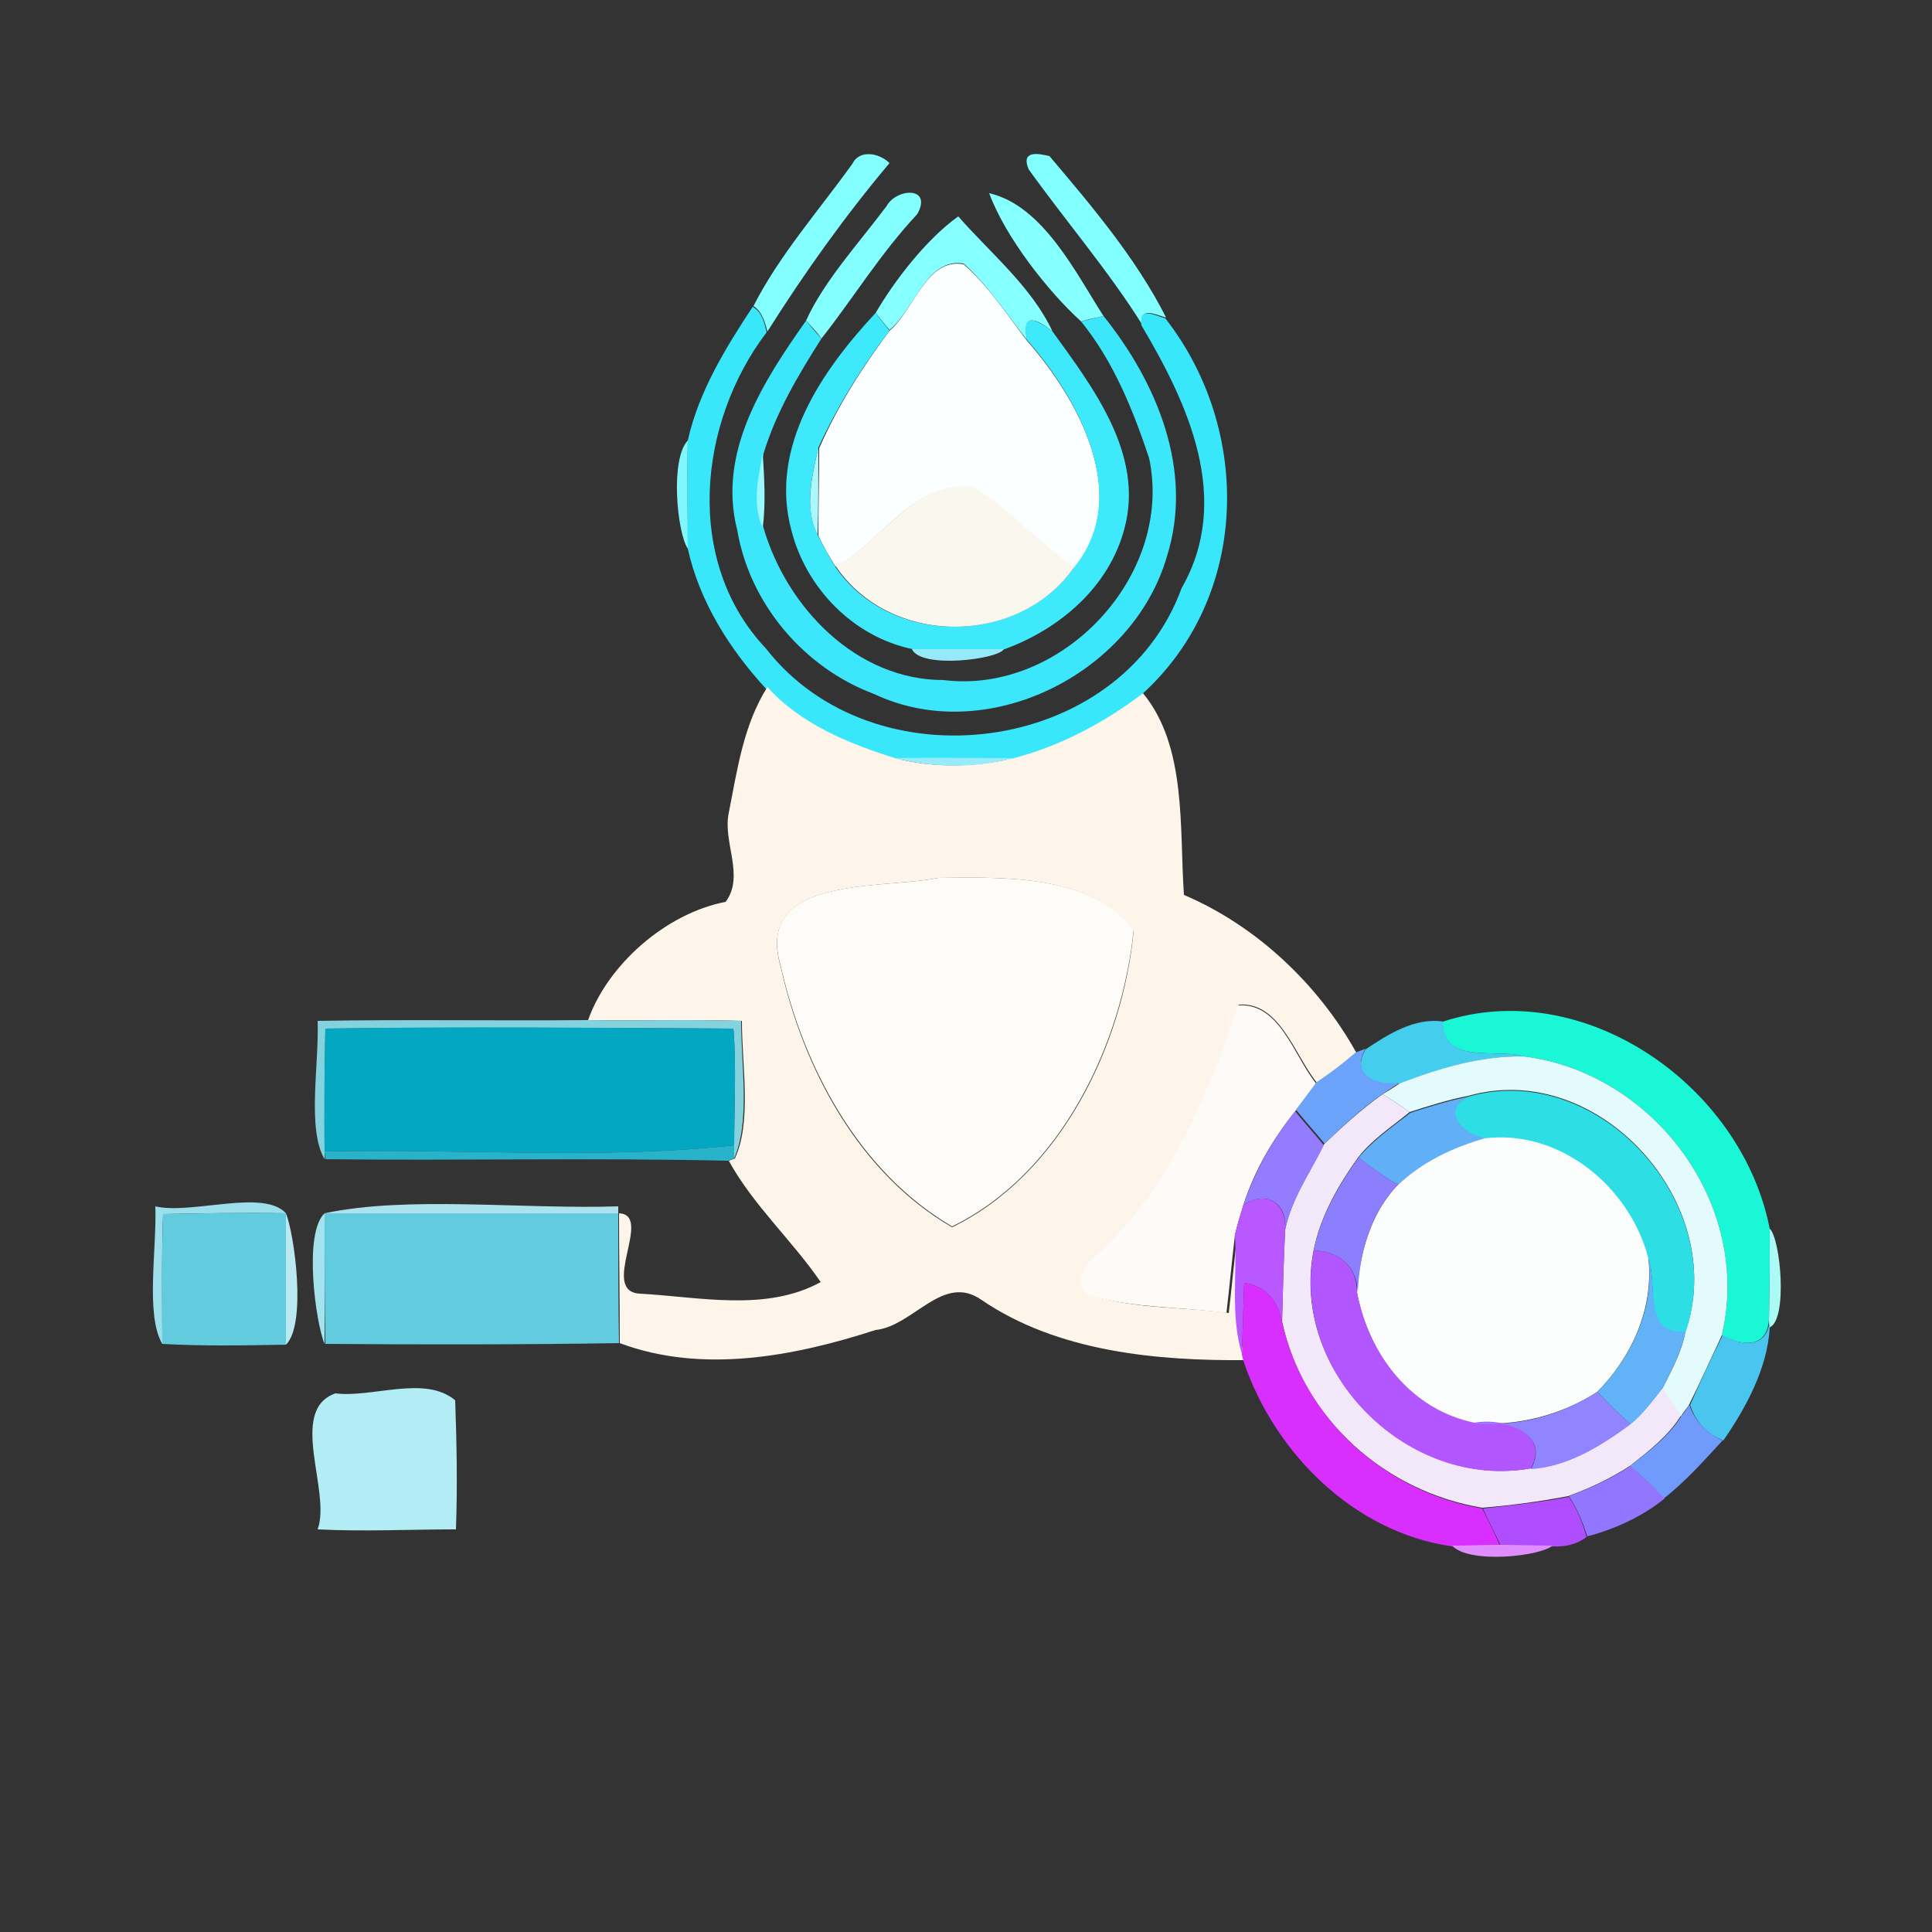 <?xml version="1.0" encoding="utf-8"?>
<!-- Generator: Adobe Illustrator 26.0.3, SVG Export Plug-In . SVG Version: 6.00 Build 0)  -->
<svg version="1.1" id="Layer_1" xmlns="http://www.w3.org/2000/svg" xmlns:xlink="http://www.w3.org/1999/xlink" x="0px" y="0px"
	 viewBox="0 0 250 250" style="enable-background:new 0 0 250 250;" xml:space="preserve">
<rect x="0" y="0" width="250" height="250" fill="#333333" stroke="none"/>
<style type="text/css">
	.st0{fill:#83FFFF;}
	.st1{fill:#82FFFF;}
	.st2{fill:#86FFFF;}
	.st3{fill:#85FFFF;}
	.st4{fill:#FBFFFF;}
	.st5{fill:#39E7FB;}
	.st6{fill:#3FE9FC;}
	.st7{fill:#3CE7FB;}
	.st8{fill:#80F7FE;}
	.st9{fill:#AAF8FE;}
	.st10{fill:#98F9FE;}
	.st11{fill:#FAF7EF;}
	.st12{fill:#96E9F9;}
	.st13{fill:#FDF5EA;}
	.st14{fill:#98EBF8;}
	.st15{fill:#FEFCF8;}
	.st16{fill:#FDFAF7;}
	.st17{fill:#19F7D7;}
	.st18{fill:#84D2DD;}
	.st19{fill:#45CDED;}
	.st20{fill:#04A7C2;}
	.st21{fill:#6CA3FA;}
	.st22{fill:#E3FBFC;}
	.st23{fill:#2DDEE5;}
	.st24{fill:#F2E8FA;}
	.st25{fill:#60AFF7;}
	.st26{fill:#937CFF;}
	.st27{fill:#FBFCFC;}
	.st28{fill:#29B3CB;}
	.st29{fill:#8B7FFE;}
	.st30{fill:#B858FE;}
	.st31{fill:#9CDFEB;}
	.st32{fill:#ACE2EC;}
	.st33{fill:#62CBDE;}
	.st34{fill:#BCE8F1;}
	.st35{fill:#A4E2ED;}
	.st36{fill:#ABFAF3;}
	.st37{fill:#B256FF;}
	.st38{fill:#61B2F7;}
	.st39{fill:#D82FFF;}
	.st40{fill:#4AC5F0;}
	.st41{fill:#B2EDF5;}
	.st42{fill:#9085FF;}
	.st43{fill:#709BFD;}
	.st44{fill:#9276FF;}
	.st45{fill:#B04EFF;}
	.st46{fill:#DF8DFF;}
</style>
<g id="_x23_83ffffff">
	<path class="st0" d="M110.3,21.2c0.9-1.9,3.5-1.4,4.8-0.1c-5.8,6.9-11,14.2-15.8,21.8c-0.3-1.2-0.7-2.6-1.8-3.3
		C100.8,33.1,105.9,27.3,110.3,21.2z"/>
	<path class="st0" d="M114.7,26.7c1.3-2.4,6-2.6,4,1c-4.7,5-8.3,10.9-12.4,16.1c-0.6-0.8-1.3-1.6-2-2.3
		C106.6,36.4,111.1,31.5,114.7,26.7z"/>
</g>
<g id="_x23_82ffffff">
	<path class="st1" d="M133.1,21.9c-1-2.4,1.1-2.1,2.7-1.7c5.5,6.5,11.2,13.2,15.1,20.9c-1.4-0.4-3.5-1.5-3.1,0.9
		C143.4,35,137.9,28.6,133.1,21.9z"/>
</g>
<g id="_x23_86ffffff">
	<path class="st2" d="M128,25c7,1.6,11.3,10.5,14.8,15.9c-1,0.2-1.9,0.4-2.9,0.7C135.6,37.7,130.1,30.7,128,25z"/>
</g>
<g id="_x23_85ffffff">
	<path class="st3" d="M113.3,40.5c2.4-4.1,6.5-9.5,10.7-12.5c4.1,4.7,9.5,9.1,12.2,14.9c-2.1-1.7-4-2.5-3.3,1.1
		c-2.6-3.3-5-7-8.2-9.9c-4.8-0.8-6.3,5.9-9.6,8.6C114.5,42,113.9,41.2,113.3,40.5z"/>
</g>
<g id="_x23_fbffffff">
	<path class="st4" d="M115.1,42.8c3.2-2.7,4.8-9.5,9.6-8.6c3.2,2.8,5.6,6.5,8.2,9.9c6.6,7.5,13.7,20.2,6.1,29.4
		c-4.6-3.2-8.3-7.5-13.1-10.4c-7.8-1-11.6,7-17.8,10.2c-0.8-1.3-1.6-2.6-2.2-4c0-3.8,0.1-7.5,0.1-11.3
		C108.4,52.5,111.6,47.5,115.1,42.8z"/>
</g>
<g id="_x23_39e7fbff">
	<path class="st5" d="M97.4,39.7c1.2,0.7,1.5,2,1.8,3.3c-8.9,11.7-10.7,29.7-0.1,40.9c13.9,17.9,45.9,13.9,53.8-7.8
		c6.6-11.5,0.8-23.9-5.2-34c-0.4-2.5,1.7-1.3,3.1-0.9c11.3,14.5,10.9,36.1-3.1,48.7c-5,3.8-10.6,6.8-16.7,8.4
		c-5.1,0-10.3-0.1-15.4,0c-6-1.9-12.2-4.4-16.5-9.2C94.4,84,90.5,77.8,89,71c0-4.7-0.1-9.4,0-14C90.4,50.7,93.9,45,97.4,39.7z"/>
</g>
<g id="_x23_3fe9fcff">
	<path class="st6" d="M102.4,68.6c-2.9-10.8,4-20.7,10.9-28.1c0.6,0.8,1.2,1.5,1.8,2.3c-3.6,4.7-6.7,9.7-9.2,15.1
		c-0.8,3.5-1.9,7.8-0.1,11.3c0.7,1.4,1.4,2.7,2.2,4c7,10.5,23.7,10.5,31,0.2c7.5-9.2,0.5-21.9-6.1-29.4c-0.8-3.6,1.1-2.8,3.3-1.1
		c5.2,7.2,11.9,15.9,9.3,25.5c-2,7.6-8.4,13-15.5,15.6c-4,0-8,0-11.9,0C110.4,82.4,104.3,76.1,102.4,68.6z"/>
</g>
<g id="_x23_3ce7fbff">
	<path class="st7" d="M139.9,41.6c0.9-0.2,1.9-0.5,2.9-0.7c6.9,8.6,11.7,20,8.2,31.1c-4.4,15.2-23.3,24.7-37.9,17.8
		c-9.1-3.4-16.1-11.7-17.7-21.2c-2.6-10.1,3.4-19.3,8.9-27.1c0.7,0.8,1.3,1.6,2,2.3c-3,4.7-5.9,9.6-7.5,14.9c-0.6,3.1-1.4,6.5,0,9.6
		c3,10.3,12,19.7,23.3,19.7c15.3,1.9,29.8-13.5,26.6-28.7C146.6,53,144.1,46.8,139.9,41.6z"/>
</g>
<g id="_x23_80f7feff">
	<path class="st8" d="M89,71c-1.4-2.1-2.3-11.6,0-14C88.9,61.7,89,66.3,89,71z"/>
</g>
<g id="_x23_aaf8feff">
	<path class="st9" d="M105.8,69.2c-1.8-3.4-0.7-7.7,0.1-11.3C105.9,61.7,105.9,65.4,105.8,69.2z"/>
</g>
<g id="_x23_98f9feff">
	<path class="st10" d="M98.7,68.3c-1.4-3-0.6-6.5,0-9.6C98.9,61.9,99.1,65.1,98.7,68.3z"/>
</g>
<g id="_x23_faf7efff">
	<path class="st11" d="M108.1,73.2c6.2-3.1,10.1-11.2,17.8-10.2c4.8,2.9,8.6,7.2,13.1,10.4C131.8,83.7,115.1,83.7,108.1,73.2z"/>
</g>
<g id="_x23_96e9f9ff">
	<path class="st12" d="M118,84c4,0,8,0,11.9,0C129.2,85.3,119.2,86.6,118,84z"/>
</g>
<g id="_x23_fdf5eaff">
	<path class="st13" d="M99.3,88.9c4.3,4.8,10.5,7.3,16.5,9.2c5,1.3,10.3,1.2,15.4,0c6.1-1.6,11.7-4.6,16.7-8.4
		c5.7,6.9,4.7,17.5,5.3,26.1c9.4,4,17.4,11.6,22.3,20.4c-1.6,1.4-3.3,2.7-5.1,3.9c-2.9-3.6-4.8-10.5-10.1-10.1
		c-4,11.9-8.9,24.1-18.4,32.7c-1.6,1.1-2.9,4.1-0.4,5c5.6,1.7,11.7,1.4,17.5,2.2c0.3-2.5,0.8-7.6,1.1-10.1
		c0.3,5.1-0.6,10.4,0.9,15.4l0.2,0.8c-11.6,0.1-24.4-1.1-34.2-7.8c-5-3.5-8.8,3.4-13.7,3.9c-10.5,3.4-22.4,5.7-33.1,1.7
		c0-5.6-0.1-11.2-0.1-16.8c4.5,0.2-2.6,10.1,2.7,10.4c7.6,0.4,16.3,2.4,23.4-1.5c-3.7-5.4-8.7-9.9-11.9-15.7l0.8-0.3
		c2.2-4.8,0.9-12,0.9-17.8c-6.7-0.2-13.3,0-19.9-0.1c2.5-7.1,10-13.8,17.8-15.3c2.5-3.4-0.4-7.7,0.4-11.5
		C95.4,99.6,96.2,93.8,99.3,88.9 M121.4,113.6c-7.2,1.5-23.8-0.4-20.4,11.4c2.9,13.2,10.1,26.8,22.2,33.8
		c14-6.8,22.1-23.5,23.5-38.4C141.3,113.1,129.7,113.5,121.4,113.6z"/>
</g>
<g id="_x23_98ebf8ff">
	<path class="st14" d="M115.8,98.1c5.1-0.1,10.3,0,15.4,0C126.2,99.4,120.8,99.4,115.8,98.1z"/>
</g>
<g id="_x23_fefcf8ff">
	<path class="st15" d="M121.4,113.6c8.3-0.1,19.9-0.5,25.3,6.7c-1.5,14.9-9.5,31.6-23.5,38.4c-12-7-19.2-20.5-22.2-33.8
		C97.6,113.2,114.2,115.1,121.4,113.6z"/>
</g>
<g id="_x23_fdfaf7ff">
	<path class="st16" d="M160.2,130.1c5.4-0.4,7.2,6.5,10.1,10.1c-0.9,1.2-1.8,2.4-2.7,3.6c-2.9,3.6-5.3,7.7-6.7,12.1
		c-0.4,1.3-0.8,2.6-1.1,3.9c-0.3,2.5-0.8,7.6-1.1,10.1c-5.8-0.8-11.8-0.6-17.5-2.2c-2.5-0.9-1.1-3.9,0.4-5
		C151.2,154.1,156.2,141.9,160.2,130.1z"/>
</g>
<g id="_x23_19f7d7ff">
	<path class="st17" d="M186.7,132.2c18.3-6,38.7,8.3,42.3,26.8c0,3.9,0,7.9-0.1,11.8c-0.3,3.7-3.4,3.4-6.1,2
		c4-16.9-8.8-34-25.6-36.1C193.9,135.6,186.6,137.9,186.7,132.2z"/>
</g>
<g id="_x23_84d2ddff">
	<path class="st18" d="M41.1,132.1c11.6-0.2,23.2,0,34.9-0.1c6.7,0.1,13.3-0.1,19.9,0.1c0,5.8,1.2,13-0.9,17.8c0-0.4,0-1.3,0-1.7
		c0-5,0.3-10.1-0.1-15.1c-17.6-0.1-35.2-0.2-52.8,0c-0.1,5.3-0.1,10.6-0.1,15.9l0,1C39.7,146.1,41.3,137.8,41.1,132.1z"/>
</g>
<g id="_x23_45cdedff">
	<path class="st19" d="M176.7,135.8c2.8-1.9,6.4-4.2,10.1-3.6c-0.2,5.7,7.2,3.4,10.5,4.5c-5.6-0.1-11,1.5-16.1,3.5
		C178.1,140.6,174.7,139.2,176.7,135.8z"/>
</g>
<g id="_x23_04a7c2ff">
	<path class="st20" d="M42.1,133.1c17.6-0.3,35.2-0.1,52.8,0c0.4,5,0.1,10,0.1,15.1c-17.6,1.9-35.3,0.4-53,0.8
		C41.9,143.7,42,138.4,42.1,133.1z"/>
</g>
<g id="_x23_6ca3faff">
	<path class="st21" d="M175.4,136.2c0.3-0.1,1-0.4,1.3-0.5c-2,3.4,1.4,4.8,4.4,4.4c-0.7,0.5-1.4,0.9-2.1,1.4
		c-2.8,1.9-5.2,4.2-7.6,6.5c-1.2-1.5-2.5-2.9-3.7-4.4c0.9-1.2,1.8-2.4,2.7-3.6C172.1,138.9,173.8,137.6,175.4,136.2z"/>
</g>
<g id="_x23_e3fbfcff">
	<path class="st22" d="M181.1,140.2c5.2-2,10.5-3.6,16.1-3.5c16.8,2.1,29.6,19.2,25.6,36.1c-1.4,3-2.8,6.1-4.3,9.1
		c-0.2,0.3-0.8,1-1,1.4c-0.8-1.2-1.6-2.4-2.4-3.6c1.2-2.4,2.5-4.7,3-7.4c5.7-16.5-11.2-35.3-28.1-30.5c-2.6,0.5-5.1,1.3-7.6,2.1
		c-1.1-0.8-2.3-1.6-3.5-2.3C179.7,141.1,180.4,140.7,181.1,140.2z"/>
</g>
<g id="_x23_2ddee5ff">
	<path class="st23" d="M190,141.9c16.9-4.8,33.8,14,28.1,30.5c-5.7,0.4-3.5-5.8-4.8-9.5c-2.4-9.2-11.4-16.7-21.2-15.5
		C189.2,146.7,186.3,143.7,190,141.9z"/>
</g>
<g id="_x23_f2e8faff">
	<path class="st24" d="M171.3,148.1c2.4-2.3,4.9-4.6,7.6-6.5c1.2,0.7,2.4,1.5,3.5,2.3c-2.3,1.9-4.8,3.5-6.6,5.8
		c-2.6,3.6-4.9,7.6-5.8,12c-3.2,15.9,12.3,31.1,28.1,28.3c4.8-0.3,9.1-3,12.9-5.8c1.6-1.3,2.9-3,4.1-4.6c0.8,1.1,1.6,2.3,2.4,3.6
		c-1.7,2.7-4.2,4.6-6.6,6.5c-2.5,1.6-5.2,2.9-8,3.9c-3.7,0.7-7.4,1.2-11.1,1.5c-12.6-2.1-23.2-11.5-25.9-24.1c0.1-4,0.2-8,0.4-11.9
		C167.1,155.1,169.5,151.8,171.3,148.1z"/>
</g>
<g id="_x23_60aff7ff">
	<path class="st25" d="M182.5,144c2.5-0.8,5-1.6,7.6-2.1c-3.8,1.8-0.8,4.8,2.1,5.4c-4.1,1.2-8.1,3.1-11.3,6c-1.8-1-3.4-2.2-5.1-3.5
		C177.7,147.5,180.2,145.8,182.5,144z"/>
</g>
<g id="_x23_937cffff">
	<path class="st26" d="M160.9,155.9c1.5-4.4,3.8-8.5,6.7-12.1c1.2,1.5,2.5,2.9,3.7,4.4c-1.8,3.6-4.2,7-5,11
		C166.6,155.6,163.9,154,160.9,155.9z"/>
</g>
<g id="_x23_fbfcfcff">
	<path class="st27" d="M192.1,147.3c9.8-1.2,18.8,6.3,21.2,15.5c0.7,6.5-2.1,12.7-6.6,17.3c-4.8,3.1-10.3,4.4-15.9,4.1
		c-8.3-1.8-13.7-8.9-15.2-16.9c0.3-5,1.7-10.2,5.2-13.9C184.1,150.3,188,148.5,192.1,147.3z"/>
</g>
<g id="_x23_29b3cbff">
	<path class="st28" d="M42,149c17.7-0.4,35.4,1.1,53-0.8c0,0.4,0,1.3,0,1.7l-0.8,0.3c-17.4-0.4-34.8,0-52.1-0.2L42,149z"/>
</g>
<g id="_x23_8b7ffeff">
	<path class="st29" d="M170,161.8c0.9-4.4,3.2-8.4,5.8-12c1.6,1.2,3.3,2.5,5.1,3.5c-3.6,3.7-5,8.9-5.2,13.9
		C175.6,163.9,173.3,161.9,170,161.8z"/>
</g>
<g id="_x23_b858feff">
	<path class="st30" d="M160.9,155.9c3-1.9,5.6-0.3,5.4,3.3c-0.2,4-0.3,7.9-0.4,11.9c-0.5-2.7-2.1-4.7-4.9-5.1
		c-0.1,3.1-0.2,6.2-0.3,9.2c-1.5-5-0.6-10.3-0.9-15.4C160.1,158.5,160.5,157.2,160.9,155.9z"/>
</g>
<g id="_x23_9cdfebff">
	<path class="st31" d="M20.1,156.1c4.7,1.1,14-2.3,16.9,0.9c-5.3-0.1-10.6,0-15.9,0.1c-0.2,5.6-0.1,11.2-0.1,16.8
		C18.8,170.2,20.3,161.7,20.1,156.1z"/>
</g>
<g id="_x23_ace2ecff">
	<path class="st32" d="M42,157c10.7-2.3,25.6-0.5,38-0.9v1C67.3,157,54.7,157,42,157z"/>
</g>
<g id="_x23_62cbdeff">
	<path class="st33" d="M21.1,157.1c5.3-0.1,10.6-0.2,15.9-0.1c0,5.6,0,11.3,0,17c-5.3,0.1-10.7,0.2-16-0.1
		C21,168.3,20.9,162.7,21.1,157.1z"/>
	<path class="st33" d="M42,157c12.6,0,25.3,0,38,0c0,5.6,0,11.2,0.1,16.8c-12.7,0.2-25.4,0.2-38,0.1C42,168.3,42,162.6,42,157z"/>
</g>
<g id="_x23_bce8f1ff">
	<path class="st34" d="M37,157c1.1,2.7,2.7,14.4,0,17C37,168.3,37,162.6,37,157z"/>
</g>
<g id="_x23_a4e2edff">
	<path class="st35" d="M42,173.9c-1.1-2.5-2.8-14.3,0-16.9C42,162.6,42,168.3,42,173.9z"/>
</g>
<g id="_x23_abfaf3ff">
	<path class="st36" d="M229,159c1.4,1.2,2.4,12-0.1,12.8l0-1C229,166.9,229,162.9,229,159z"/>
</g>
<g id="_x23_b256ffff">
	<path class="st37" d="M170,161.8c3.3,0.1,5.6,2.1,5.6,5.4c1.5,8,6.9,15.2,15.2,16.9c3.8-0.7,9.8,1.3,7.3,5.9
		C182.3,192.9,166.9,177.7,170,161.8z"/>
</g>
<g id="_x23_61b2f7ff">
	<path class="st38" d="M213.3,162.8c1.3,3.7-0.8,9.9,4.8,9.5c-0.5,2.6-1.8,5-3,7.4c-1.3,1.6-2.5,3.3-4.1,4.6
		c-1.5-1.3-2.9-2.7-4.3-4.2C211.2,175.5,214.1,169.3,213.3,162.8z"/>
</g>
<g id="_x23_d82fffff">
	<path class="st39" d="M161,166c2.8,0.4,4.4,2.4,4.9,5.1c2.8,12.6,13.4,22,25.9,24.1c0.8,1.6,1.6,3.2,2.3,4.8
		c-2.1,0-4.2,0.1-6.2,0.1c-12.7-1.8-23-12.1-27-24l-0.2-0.8C160.8,172.2,160.9,169.1,161,166z"/>
</g>
<g id="_x23_4ac5f0ff">
	<path class="st40" d="M222.9,172.8c2.6,1.4,5.8,1.7,6.1-2l0,1c-0.3,5.3-3.1,10.4-6,14.6c-2.1-0.8-3.6-2.4-4.3-4.6
		C220,178.9,221.4,175.8,222.9,172.8z"/>
</g>
<g id="_x23_b2edf5ff">
	<path class="st41" d="M43.4,180.3c4.8,0.6,11.6-2.4,15.5,0.9c0.2,5.6,0.3,11.1,0.1,16.7c-6,0-11.9,0.3-17.9,0
		C42.9,193,37.2,182.5,43.4,180.3z"/>
</g>
<g id="_x23_9085ffff">
	<path class="st42" d="M190.8,184.2c5.7,0.4,11.1-1,15.9-4.1c1.4,1.5,2.8,2.9,4.3,4.2c-3.8,2.8-8.1,5.5-12.9,5.8
		C200.7,185.4,194.6,183.5,190.8,184.2z"/>
</g>
<g id="_x23_709bfdff">
	<path class="st43" d="M217.6,183.2c0.2-0.3,0.8-1,1-1.4c0.7,2.1,2.3,3.7,4.3,4.6c-2.4,2.6-4.8,5.3-7.6,7.5
		c-1.4-1.5-2.8-2.9-4.4-4.2C213.4,187.8,215.9,185.9,217.6,183.2z"/>
</g>
<g id="_x23_9276ffff">
	<path class="st44" d="M203,193.6c2.8-1,5.5-2.3,8-3.9c1.5,1.3,3,2.8,4.4,4.2c-2.8,2.3-6.5,4-10,4.9
		C204.8,197,204.1,195.2,203,193.6z"/>
</g>
<g id="_x23_b04effff">
	<path class="st45" d="M191.9,195.2c3.7-0.4,7.4-0.8,11.1-1.5c1.1,1.6,1.8,3.4,2.3,5.2c-1.2,0.9-2.8,1.3-4.3,1.2
		c-1.7,0-5.1-0.1-6.8-0.1C193.4,198.3,192.6,196.8,191.9,195.2z"/>
</g>
<g id="_x23_df8dffff">
	<path class="st46" d="M187.9,200c2.1,0,4.2-0.1,6.2-0.1c1.7,0,5.1,0.1,6.8,0.1C199.3,201.4,190.1,202.4,187.9,200z"/>
</g>
</svg>
